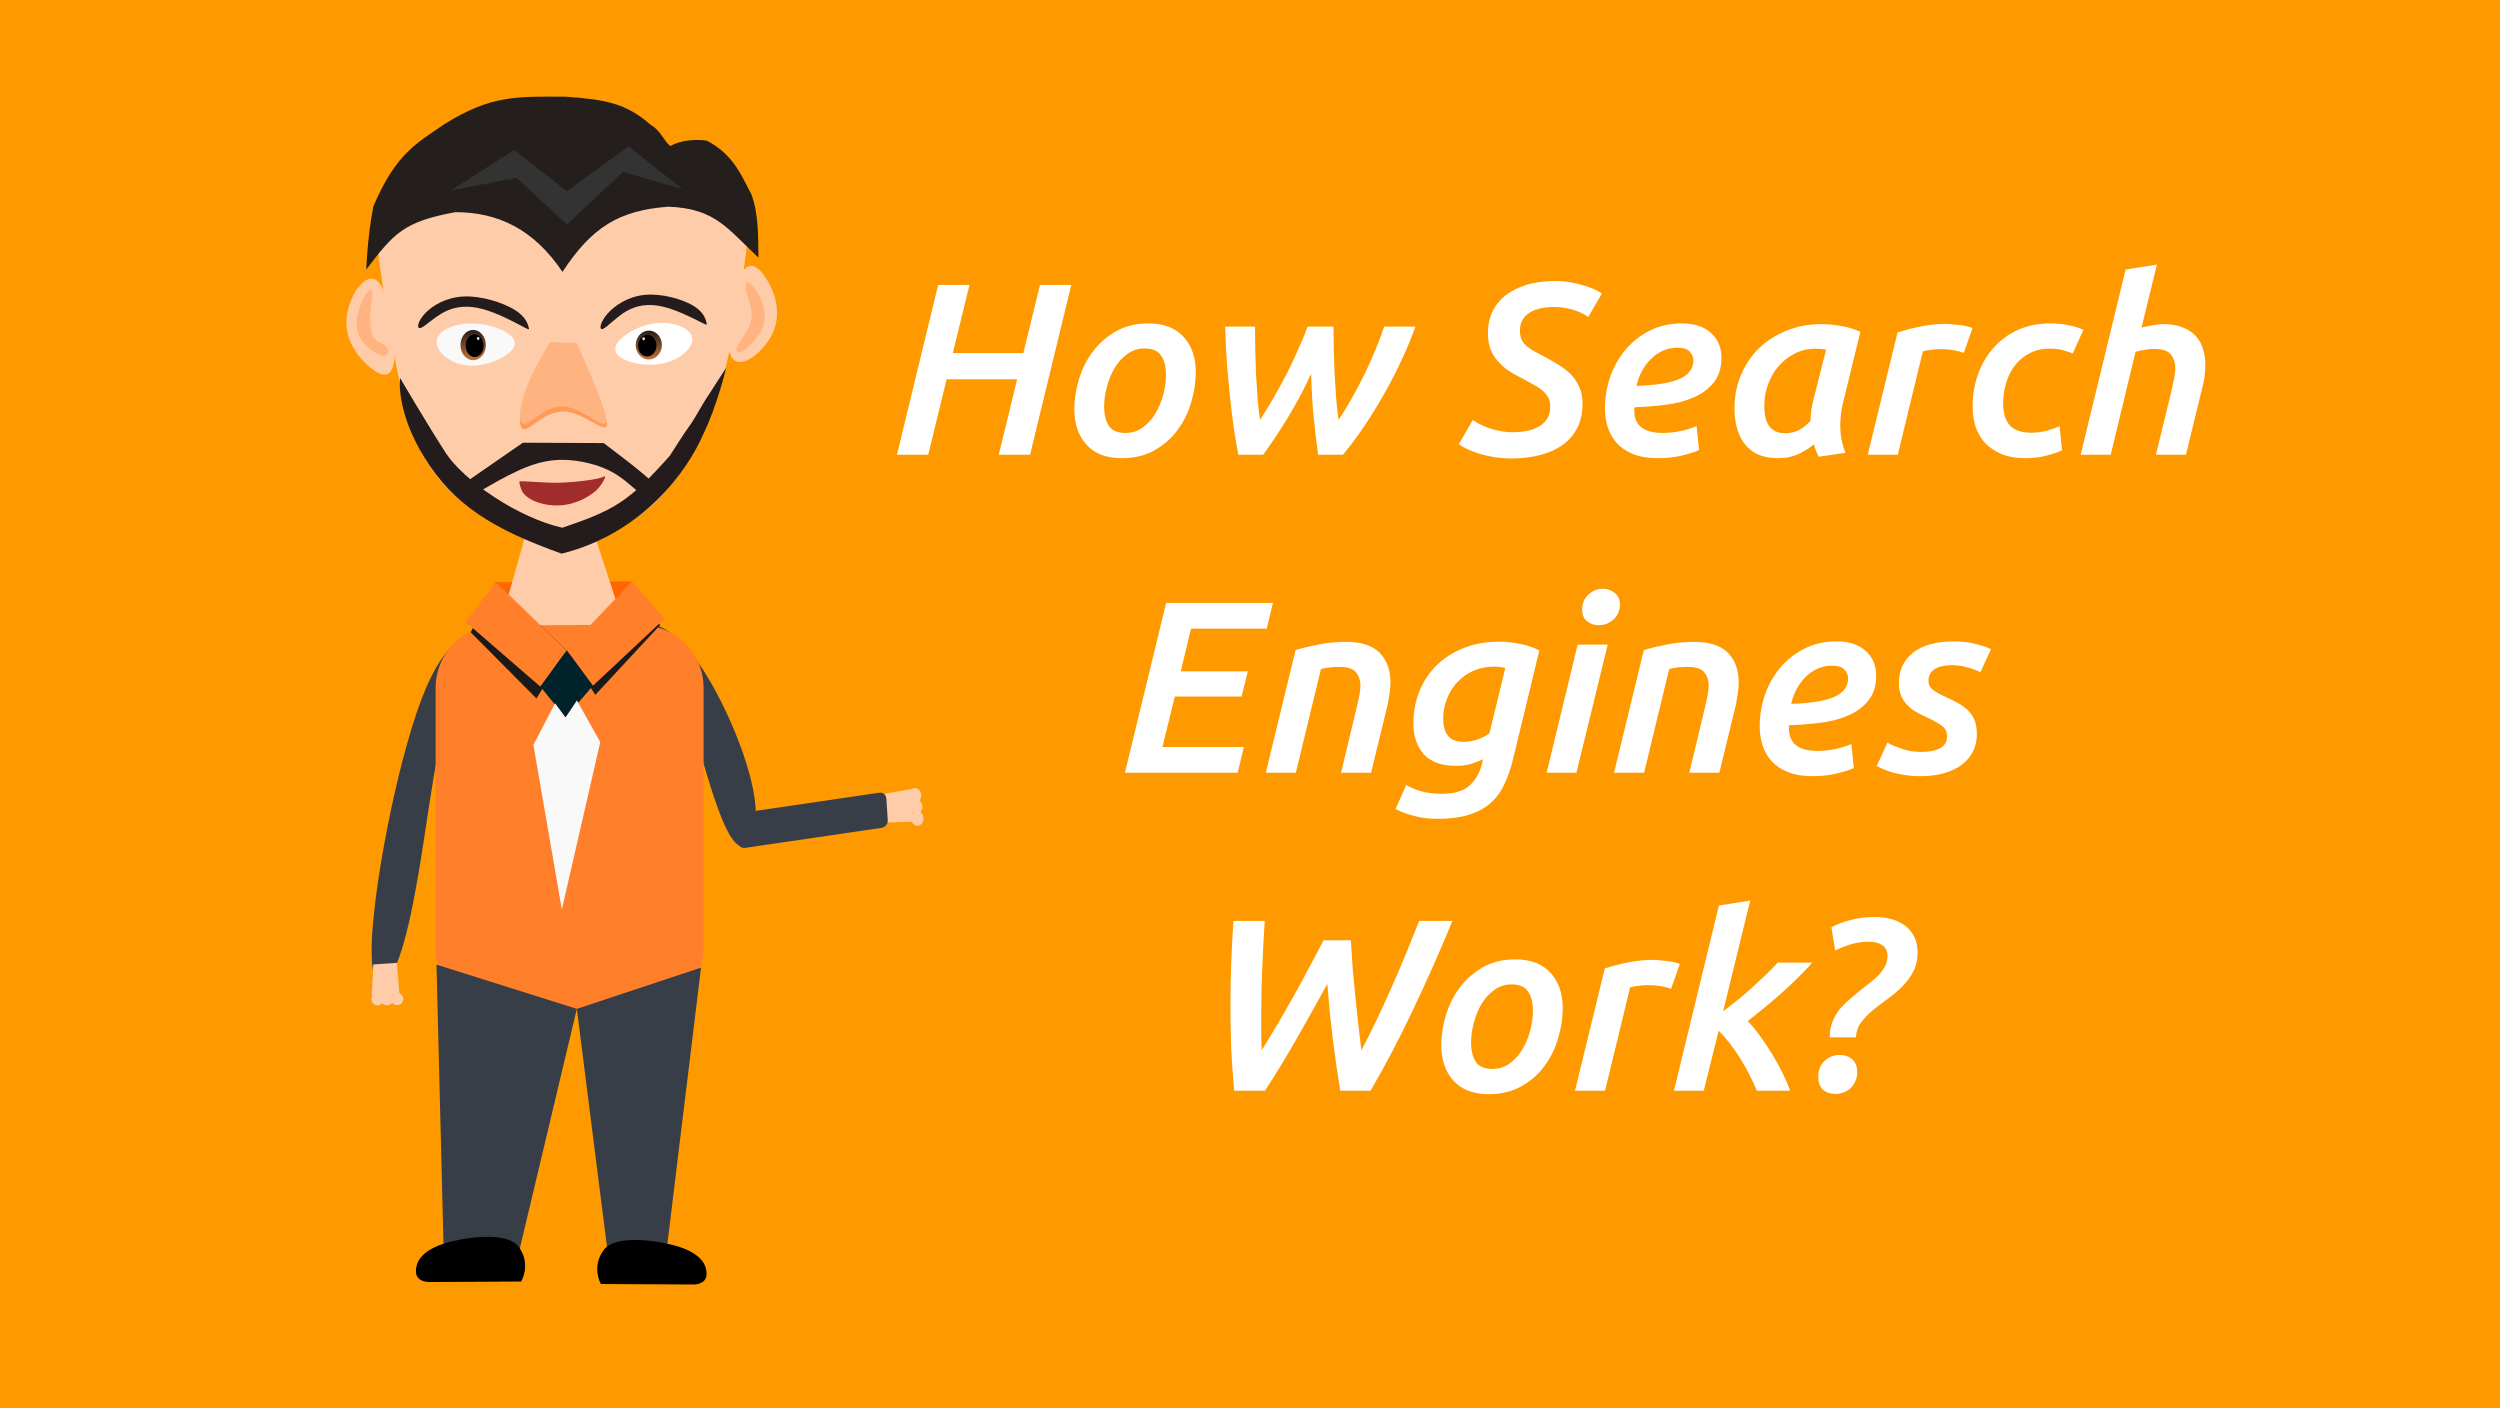 <?xml version="1.0" encoding="UTF-8" standalone="no"?>
<svg
   xmlns:dc="http://purl.org/dc/elements/1.1/"
   xmlns:cc="http://creativecommons.org/ns#"
   xmlns:rdf="http://www.w3.org/1999/02/22-rdf-syntax-ns#"
   xmlns:svg="http://www.w3.org/2000/svg"
   xmlns="http://www.w3.org/2000/svg"
   xmlns:xlink="http://www.w3.org/1999/xlink"
   width="211.402mm"
   height="119.062mm"
   viewBox="0 0 211.402 119.062"
   version="1.1"
   id="svg3357">
  <defs
     id="defs3351">
    <linearGradient
       id="linearGradient6114">
      <stop
         style="stop-color:#6f7c91;stop-opacity:1;"
         offset="0"
         id="stop6110" />
      <stop
         style="stop-color:#162d50;stop-opacity:1"
         offset="1"
         id="stop6112" />
    </linearGradient>
    <radialGradient
       xlink:href="#linearGradient6114"
       id="radialGradient6126"
       cx="73.774"
       cy="66.986"
       fx="73.774"
       fy="66.986"
       r="31.673"
       gradientTransform="matrix(3.007,0,0,1.837,-125.127,-58.151)"
       gradientUnits="userSpaceOnUse" />
    <linearGradient
       id="linearGradient878">
      <stop
         id="stop874"
         offset="0"
         style="stop-color:#241f1c;stop-opacity:1;" />
      <stop
         id="stop876"
         offset="1"
         style="stop-color:#c87137;stop-opacity:1" />
    </linearGradient>
    <linearGradient
       gradientTransform="matrix(0.176,0,0,0.218,92.945,131.356)"
       gradientUnits="userSpaceOnUse"
       y2="43.728"
       x2="69.074"
       y1="24.387"
       x1="69.074"
       id="linearGradient880"
       xlink:href="#linearGradient878" />
    <linearGradient
       xlink:href="#linearGradient878"
       id="linearGradient1549"
       gradientUnits="userSpaceOnUse"
       gradientTransform="matrix(0.176,0,0,0.218,92.945,131.356)"
       x1="69.074"
       y1="24.387"
       x2="69.074"
       y2="43.728" />
  </defs>
  <g
     transform="matrix(1.11,0,0,1.023,-1.957,-6.862)"
     style="font-style:normal;font-weight:normal;font-size:40px;line-height:1.25;font-family:sans-serif;letter-spacing:0px;word-spacing:0px;fill:#000000;fill-opacity:1;stroke:none"
     id="flowRoot874" />
  <g
     transform="translate(-1.795,-3.981)"
     style="font-style:normal;font-weight:normal;font-size:40px;line-height:1.25;font-family:sans-serif;letter-spacing:0px;word-spacing:0px;fill:#000000;fill-opacity:1;stroke:none"
     id="flowRoot1713" />
  <path
     style="opacity:1;fill:#ff9900;fill-opacity:1;stroke:none;stroke-width:4.38;stroke-miterlimit:4;stroke-dasharray:none;paint-order:stroke markers fill"
     d="M 0,0 H 211.402 V 119.062 H 0 Z"
     id="rect6108" />
  <g
     id="layer1-6"
     transform="matrix(0.624,0,0,0.621,13.095,-50.011)">
    <g
       id="g1099">
      <path
         id="path899"
         d="m 29.638,109.786 c 0,0 2.21,20.817 5.487,29.96 3.277,9.143 12.298,14.138 21.674,13.759 9.376,-0.378 13.648,-6.465 17.833,-14.869 4.185,-8.404 6.036,-28.628 6.036,-28.628 -19.698,-15.342 -35.359,-7.754 -51.03,-0.222 z"
         style="fill:#ffccaa;stroke:none;stroke-width:0.327px;stroke-linecap:butt;stroke-linejoin:miter;stroke-opacity:1" />
      <path
         transform="matrix(0.891,-0.155,0.21,0.66,9.436,62.646)"
         style="fill:#373e48;fill-opacity:1;stroke:none;stroke-width:0.265px;stroke-linecap:butt;stroke-linejoin:miter;stroke-opacity:1"
         d="m 22.516,161.076 c 1.868,-0.091 5.603,-0.272 8.149,6.72 2.546,6.992 3.903,21.158 3.078,30.235 -0.825,9.078 -3.831,13.067 -5.109,9.37 -1.278,-3.697 -0.826,-15.081 -0.705,-21.764 0.122,-6.683 -0.086,-8.666 -0.294,-10.65 0,0 0,0 0.317,-1.128 0.317,-1.128 0.953,-3.384 -0.212,-5.688 -1.165,-2.304 -4.128,-4.654 -5.61,-5.83 -1.482,-1.176 -1.482,-1.176 0.386,-1.266 z"
         id="path931" />
      <path
         id="path929"
         d="m 23.998,162.252 c 0.386,-1.266 4.121,-1.448 6.599,7.117 2.478,8.565 3.699,25.875 3.174,34.253 -0.525,8.377 -2.794,7.821 -4.004,2.55 -1.21,-5.271 -1.359,-15.252 -1.538,-21.235 -0.179,-5.983 -0.387,-7.966 -0.595,-9.949 0,0 0,0 0.317,-1.128 0.317,-1.128 0.953,-3.384 -0.212,-5.688 -1.165,-2.304 -4.128,-4.654 -3.742,-5.921 z"
         style="fill:#373e48;fill-opacity:1;stroke:none;stroke-width:0.265px;stroke-linecap:butt;stroke-linejoin:miter;stroke-opacity:1"
         transform="matrix(-0.993,-0.121,-0.121,0.993,87.612,9.761)" />
      <g
         style="fill:#ffccaa"
         transform="translate(-65.7,-14.089)"
         id="g986">
        <path
           id="path932"
           d="m 95.298,225.949 3.2,-0.223 0.342,4.299 -3.746,0.161 z"
           style="fill:#ffccaa;stroke:none;stroke-width:0.111px;stroke-linecap:butt;stroke-linejoin:miter;stroke-opacity:1" />
        <g
           style="fill:#ffccaa"
           id="g979">
          <path
             style="opacity:1;fill:#ffccaa;fill-opacity:1;stroke:none;stroke-width:1.6;stroke-linecap:butt;stroke-linejoin:round;stroke-miterlimit:4;stroke-dasharray:none;stroke-dashoffset:0;stroke-opacity:1;paint-order:markers stroke fill"
             d="m 99.36,230.66 a 0.834,0.834 0 0 1 -0.834,0.834 0.834,0.834 0 0 1 -0.834,-0.834 0.834,0.834 0 0 1 0.834,-0.834 0.834,0.834 0 0 1 0.834,0.834 z"
             id="circle934" />
          <path
             style="opacity:1;fill:#ffccaa;fill-opacity:1;stroke:none;stroke-width:1.6;stroke-linecap:butt;stroke-linejoin:round;stroke-miterlimit:4;stroke-dasharray:none;stroke-dashoffset:0;stroke-opacity:1;paint-order:markers stroke fill"
             d="m 98.013,230.676 a 0.834,0.834 0 0 1 -0.834,0.834 0.834,0.834 0 0 1 -0.834,-0.834 0.834,0.834 0 0 1 0.834,-0.834 0.834,0.834 0 0 1 0.834,0.834 z"
             id="circle936" />
          <path
             style="opacity:1;fill:#ffccaa;fill-opacity:1;stroke:none;stroke-width:1.6;stroke-linecap:butt;stroke-linejoin:round;stroke-miterlimit:4;stroke-dasharray:none;stroke-dashoffset:0;stroke-opacity:1;paint-order:markers stroke fill"
             d="m 96.707,230.676 a 0.834,0.834 0 0 1 -0.834,0.834 0.834,0.834 0 0 1 -0.834,-0.834 0.834,0.834 0 0 1 0.834,-0.834 0.834,0.834 0 0 1 0.834,0.834 z"
             id="circle938" />
        </g>
      </g>
      <path
         style="opacity:1;fill:#ff7f2a;fill-opacity:1;stroke:none;stroke-width:1.396;stroke-linecap:butt;stroke-linejoin:round;stroke-miterlimit:4;stroke-dasharray:none;stroke-dashoffset:0;stroke-opacity:1;paint-order:markers stroke fill"
         d="M 46.604,165.642 H 65.806 c 4.74,0 8.556,3.816 8.556,8.556 v 35.271 c 0,4.74 -3.816,8.556 -8.556,8.556 H 46.604 c -4.74,0 -8.556,-3.816 -8.556,-8.556 V 174.198 c 0,-4.74 3.816,-8.556 8.556,-8.556 z"
         id="rect862" />
      <path
         id="path919"
         d="m 55.801,169.119 8.386,-8.231 4.287,4.748 -8.785,9.517 z"
         style="fill:#1a1a1a;stroke:none;stroke-width:0.265px;stroke-linecap:butt;stroke-linejoin:miter;stroke-opacity:1" />
      <path
         id="path921"
         d="m 46.225,159.817 -3.425,6.813 8.904,9.008 4.097,-6.519 z"
         style="fill:#1a1a1a;stroke:none;stroke-width:0.265px;stroke-linecap:butt;stroke-linejoin:miter;stroke-opacity:1" />
      <path
         id="path892"
         d="m 46.225,159.817 18.438,-0.117 0.117,4.228 -18.79,0.47 z"
         style="fill:#ff6600;stroke:none;stroke-width:0.265px;stroke-linecap:butt;stroke-linejoin:miter;stroke-opacity:1" />
      <g
         style="fill:#ffccaa"
         transform="translate(-65.049,-12.171)"
         id="g1752">
        <path
           style="fill:#ffccaa;stroke:none;stroke-width:0.15px;stroke-linecap:butt;stroke-linejoin:miter;stroke-opacity:1"
           d="m 115.799,163.684 8.001,-0.677 4.833,14.816 c -5.072,-0.084 -10.512,0.084 -16.808,0 z"
           id="path841" />
      </g>
      <path
         id="path890"
         d="m 55.801,169.052 8.861,-9.353 4.423,5.071 -9.73,9.146 z"
         style="fill:#ff7f2a;fill-opacity:1;stroke:none;stroke-width:0.288px;stroke-linecap:butt;stroke-linejoin:miter;stroke-opacity:1" />
      <path
         id="path888"
         d="m 46.225,159.817 -4.136,5.385 10.16,8.837 3.552,-4.92 z"
         style="fill:#ff7f2a;fill-opacity:1;stroke:none;stroke-width:0.265px;stroke-linecap:butt;stroke-linejoin:miter;stroke-opacity:1" />
      <path
         id="path898"
         d="m 55.801,169.119 -3.552,4.92 3.396,4.197 3.71,-4.319 z"
         style="fill:#00222b;stroke:none;stroke-width:0.187px;stroke-linecap:butt;stroke-linejoin:miter;stroke-opacity:1" />
      <path
         id="path900"
         d="m 54.239,176.297 -2.941,5.662 3.854,22.423 5.205,-22.8 -3.162,-5.675 -1.549,2.33 z"
         style="fill:#f9f9f9;fill-opacity:1;stroke:none;stroke-width:0.265px;stroke-linecap:butt;stroke-linejoin:miter;stroke-opacity:1" />
      <g
         style="fill:#ffccaa"
         transform="matrix(0.126,1.183,0.993,-0.128,-138.129,104.938)"
         id="g998">
        <path
           style="fill:#ffccaa;stroke:none;stroke-width:0.111px;stroke-linecap:butt;stroke-linejoin:miter;stroke-opacity:1"
           d="m 95.298,225.949 3.2,-0.223 0.342,4.299 -3.746,0.161 z"
           id="path988" />
        <g
           style="fill:#ffccaa"
           id="g996">
          <path
             style="opacity:1;fill:#ffccaa;fill-opacity:1;stroke:none;stroke-width:1.6;stroke-linecap:butt;stroke-linejoin:round;stroke-miterlimit:4;stroke-dasharray:none;stroke-dashoffset:0;stroke-opacity:1;paint-order:markers stroke fill"
             d="m 99.36,230.66 a 0.834,0.834 0 0 1 -0.834,0.834 0.834,0.834 0 0 1 -0.834,-0.834 0.834,0.834 0 0 1 0.834,-0.834 0.834,0.834 0 0 1 0.834,0.834 z"
             id="circle990" />
          <path
             style="opacity:1;fill:#ffccaa;fill-opacity:1;stroke:none;stroke-width:1.6;stroke-linecap:butt;stroke-linejoin:round;stroke-miterlimit:4;stroke-dasharray:none;stroke-dashoffset:0;stroke-opacity:1;paint-order:markers stroke fill"
             d="m 98.013,230.676 a 0.834,0.834 0 0 1 -0.834,0.834 0.834,0.834 0 0 1 -0.834,-0.834 0.834,0.834 0 0 1 0.834,-0.834 0.834,0.834 0 0 1 0.834,0.834 z"
             id="circle992" />
          <path
             style="opacity:1;fill:#ffccaa;fill-opacity:1;stroke:none;stroke-width:1.6;stroke-linecap:butt;stroke-linejoin:round;stroke-miterlimit:4;stroke-dasharray:none;stroke-dashoffset:0;stroke-opacity:1;paint-order:markers stroke fill"
             d="m 96.707,230.676 a 0.834,0.834 0 0 1 -0.834,0.834 0.834,0.834 0 0 1 -0.834,-0.834 0.834,0.834 0 0 1 0.834,-0.834 0.834,0.834 0 0 1 0.834,0.834 z"
             id="circle994" />
        </g>
      </g>
      <path
         id="path1002"
         d="m 38.167,211.887 19.017,6.02 -8.116,34.258 -9.883,0.576 z"
         style="fill:#373e48;fill-opacity:1;stroke:none;stroke-width:0.187px;stroke-linecap:butt;stroke-linejoin:miter;stroke-opacity:1" />
      <path
         id="path1006"
         d="m 74.012,212.294 -16.828,5.613 4.371,34.68 7.649,-0.601 z"
         style="fill:#373e48;fill-opacity:1;stroke:none;stroke-width:0.313px;stroke-linecap:butt;stroke-linejoin:miter;stroke-opacity:1" />
      <path
         id="path1008"
         d="m 60.886,250.821 c 1.636,-2.273 7.913,-1.131 10.056,-0.445 2.144,0.686 2.866,1.6 2.866,1.6 0,0 0.938,0.789 0.853,2.146 -0.085,1.357 -1.865,1.221 -1.865,1.221 l -12.287,-0.065 c 0,0 -1.26,-2.184 0.376,-4.457 z"
         style="fill:#000000;fill-opacity:1;stroke:#000000;stroke-width:0.195px;stroke-linecap:butt;stroke-linejoin:miter;stroke-opacity:1" />
      <path
         style="fill:#000000;fill-opacity:1;stroke:#000000;stroke-width:0.197px;stroke-linecap:butt;stroke-linejoin:miter;stroke-opacity:1"
         d="m 49.261,250.415 c -1.636,-2.307 -7.913,-1.148 -10.056,-0.452 -2.144,0.696 -2.866,1.624 -2.866,1.624 0,0 -0.938,0.801 -0.853,2.178 0.085,1.378 1.865,1.239 1.865,1.239 l 12.22,-0.066 c 0,0 1.327,-2.216 -0.309,-4.523 z"
         id="path1012" />
      <g
         transform="matrix(0.861,0,0,0.976,-49.252,-6.696)"
         id="g1780">
        <g
           id="g1771">
          <path
             transform="matrix(0.205,0.008,-0.008,0.244,94.568,128.549)"
             id="path868"
             d="M 35.448,33.019 C 36.256,26.979 49.378,22.295 64.284,22.338 79.19,22.381 96.073,27.152 95.266,33.191 94.459,39.23 76.014,46.553 61.06,46.51 46.106,46.468 34.641,39.058 35.448,33.019 Z"
             style="fill:#f9f9f9;stroke:none;stroke-width:0.265px;stroke-linecap:butt;stroke-linejoin:miter;stroke-opacity:1" />
        </g>
        <g
           id="g980">
          <path
             transform="matrix(1,-0.012,0.016,1,0,0)"
             d="m 107.07,138.779 a 1.989,2.108 0 0 1 -1.978,2.108 1.989,2.108 0 0 1 -2,-2.084 1.989,2.108 0 0 1 1.955,-2.131 1.989,2.108 0 0 1 2.022,2.06"
             id="path872"
             style="opacity:1;fill:url(#linearGradient1549);fill-opacity:1;stroke:none;stroke-width:0.314;stroke-linecap:butt;stroke-linejoin:round;stroke-miterlimit:4;stroke-dasharray:none;stroke-dashoffset:0;stroke-opacity:1;paint-order:markers stroke fill" />
          <g
             id="g973">
            <path
               style="opacity:1;fill:#000000;fill-opacity:1;stroke:none;stroke-width:0.516;stroke-linecap:butt;stroke-linejoin:round;stroke-miterlimit:4;stroke-dasharray:none;stroke-dashoffset:0;stroke-opacity:1;paint-order:markers stroke fill"
               id="path882"
               d="m 106.3,138.661 a 1.4,1.575 0 0 1 -1.392,1.575 1.4,1.575 0 0 1 -1.408,-1.557 1.4,1.575 0 0 1 1.376,-1.592 1.4,1.575 0 0 1 1.423,1.539"
               transform="matrix(1,-0.01,0.019,1,0,0)" />
            <path
               style="opacity:1;fill:#e6e6e6;fill-opacity:1;stroke:none;stroke-width:0.891;stroke-linecap:butt;stroke-linejoin:round;stroke-miterlimit:4;stroke-dasharray:none;stroke-dashoffset:0;stroke-opacity:1;paint-order:markers stroke fill"
               id="path905"
               d="m 108.292,136.6 a 0.202,0.217 0 0 1 -0.2,0.217 0.202,0.217 0 0 1 -0.203,-0.215 0.202,0.217 0 0 1 0.198,-0.22 0.202,0.217 0 0 1 0.205,0.212" />
          </g>
        </g>
      </g>
      <path
         style="fill:#ff9955;stroke:none;stroke-width:0.265px;stroke-linecap:butt;stroke-linejoin:miter;stroke-opacity:1"
         d="m 64.637,147.75 c -2.458,4.678 -4.916,9.356 -6.277,13.812 -1.361,4.457 -1.625,8.689 0.156,8.318 1.782,-0.372 5.538,-5.258 10.213,-4.908 4.675,0.35 9.933,5.909 10.542,3.973 0.61,-1.936 -3.527,-11.471 -5.595,-16.207 -2.068,-4.736 -2.068,-4.673 -2.068,-4.61"
         id="path950"
         transform="matrix(0.533,0,0,0.491,18.969,55.569)" />
      <path
         transform="matrix(0.523,0,0,0.52,19.696,50.288)"
         id="path946"
         d="m 64.637,147.75 c -2.638,4.711 -5.276,9.422 -6.644,13.688 -1.368,4.266 -1.466,8.087 0.37,7.672 1.836,-0.414 5.536,-4.979 10.213,-4.481 4.677,0.497 9.994,6.02 10.639,4.11 0.645,-1.91 -3.48,-11.355 -5.543,-16.078 -2.063,-4.723 -2.063,-4.723 -2.063,-4.723"
         style="fill:#ffb380;stroke:none;stroke-width:0.265px;stroke-linecap:butt;stroke-linejoin:miter;stroke-opacity:1" />
      <path
         transform="matrix(0.343,-0.005,0.004,0.428,23.465,83.018)"
         id="path954"
         d="m 37.293,94.282 c 3.022,-2.503 8.513,-5.006 15.377,-5.149 6.865,-0.144 15.099,2.071 19.629,4.304 4.53,2.233 5.354,4.483 5.766,5.608 0.412,1.125 0.412,1.125 -2.825,-0.303 -3.237,-1.428 -9.567,-4.221 -15.204,-5.517 -5.637,-1.296 -10.504,-1.062 -14.854,0.62 -4.35,1.683 -8.179,4.814 -9.82,5.128 -1.641,0.315 -1.092,-2.187 1.93,-4.69 z"
         style="fill:#241c1c;stroke:none;stroke-width:0.265px;stroke-linecap:butt;stroke-linejoin:miter;stroke-opacity:1" />
      <path
         style="fill:#241c1c;stroke:none;stroke-width:0.265px;stroke-linecap:butt;stroke-linejoin:miter;stroke-opacity:1"
         d="m 37.293,94.282 c 3.022,-2.503 8.513,-5.006 15.377,-5.149 6.865,-0.144 15.099,2.071 19.629,4.304 4.53,2.233 5.354,4.483 5.766,5.608 0.412,1.125 0.412,1.125 -2.825,-0.303 -3.237,-1.428 -9.567,-4.221 -15.204,-5.517 -5.637,-1.296 -10.504,-1.062 -14.854,0.62 -4.35,1.683 -8.179,4.814 -9.82,5.128 -1.641,0.315 -1.092,-2.187 1.93,-4.69 z"
         id="path958"
         transform="matrix(0.329,-0.023,-0.001,0.432,49.153,83.391)" />
      <g
         transform="matrix(0.945,0.012,-0.018,0.906,-56.054,0.049)"
         id="g929">
        <path
           style="fill:#241c1c;stroke:none;stroke-width:0.265px;stroke-linecap:butt;stroke-linejoin:miter;stroke-opacity:1"
           d="m 69.902,138.513 c 0,0 0,0 0,0 m 4.978,-1.461 c 1.586,3.253 3.172,6.506 4.417,9.264 1.245,2.757 2.147,5.018 2.241,6.672 0.094,1.655 -0.6,2.67 -1.488,1.701 -0.888,-0.969 -1.863,-3.803 -2.975,-5.991 -1.112,-2.188 -2.33,-3.638 -3.703,-4.604 -1.373,-0.966 -2.9,-1.447 -4.361,-1.056 -1.461,0.391 -2.854,1.653 -4.393,3.69 -1.539,2.037 -3.22,4.845 -4.062,6.251 -0.842,1.406 -0.842,1.406 -1.342,1.35 -0.5,-0.056 -1.501,-0.167 -2.001,-0.222 -0.501,-0.056 -0.501,-0.056 -0.501,-0.056 0,0 8.399,-16.766 8.399,-16.766"
           id="path1044"
           transform="matrix(1.186,5.7067022e-4,2.8903645e-4,0.445,37.761,92.718)" />
      </g>
      <path
         style="fill:#ffccaa;stroke:none;stroke-width:0.265px;stroke-linecap:butt;stroke-linejoin:miter;stroke-opacity:1"
         d="m 71.133,139.013 c -2.636,-1.462 -5.041,3.765 -4.653,7.814 0.387,4.049 3.567,6.917 6.203,8.379 2.636,1.462 4.729,1.517 4.342,-2.532 -0.388,-4.048 -3.255,-12.2 -5.891,-13.662 z"
         id="path860"
         transform="matrix(-0.638,-0.307,0.339,-0.65,76.481,241.467)" />
      <g
         style="fill:#ffb380"
         transform="matrix(1.009,0.165,-0.169,0.986,-49.887,-34.638)"
         id="g960">
        <path
           style="fill:#ffb380;stroke:none;stroke-width:0.265px;stroke-linecap:butt;stroke-linejoin:miter;stroke-opacity:1"
           d="m 74.458,135.91 c -0.397,1.101 -0.741,3.199 0.124,4.808 0.865,1.609 2.936,2.728 3.905,2.972 0.969,0.245 0.834,-0.385 0.236,-1.045 -0.598,-0.66 -1.722,-1.393 -2.324,-2.251 -0.603,-0.858 -0.716,-1.862 -0.741,-2.851 -0.026,-0.99 0.036,-1.963 -0.158,-2.399 -0.194,-0.436 -0.644,-0.335 -1.041,0.766 z"
           id="path864"
           transform="rotate(-157.399,113.695,129.926)" />
      </g>
      <path
         transform="matrix(0.686,0.108,-0.123,0.719,-1.58,11.143)"
         id="path856"
         d="m 71.133,139.013 c -2.636,-1.462 -5.041,3.765 -4.653,7.814 0.387,4.049 3.567,6.917 6.203,8.379 2.636,1.462 4.729,1.517 4.342,-2.532 -0.388,-4.048 -3.255,-12.2 -5.891,-13.662 z"
         style="fill:#ffccaa;stroke:none;stroke-width:0.265px;stroke-linecap:butt;stroke-linejoin:miter;stroke-opacity:1" />
      <g
         style="fill:#ffb380"
         transform="rotate(-6.795,-46.517,633.827)"
         id="g951">
        <g
           style="fill:#ffb380"
           id="g947">
          <path
             style="fill:#ffb380;stroke:none;stroke-width:0.265px;stroke-linecap:butt;stroke-linejoin:miter;stroke-opacity:1"
             d="m 75.246,135.667 c -0.477,1.086 -1.117,3.392 -0.42,5.078 0.697,1.687 2.731,2.753 3.704,2.832 0.973,0.08 0.886,-0.827 0.416,-1.262 -0.47,-0.435 -1.323,-0.399 -1.87,-1.075 -0.546,-0.676 -0.786,-2.064 -0.855,-3.248 -0.069,-1.183 0.031,-2.163 -0.076,-2.72 -0.107,-0.557 -0.422,-0.692 -0.899,0.394 z"
             id="path869"
             transform="rotate(13.895,92.176,189.686)" />
        </g>
      </g>
      <path
         id="path866"
         d="m 29.607,108.639 c -0.806,4.137 -0.962,8.598 -0.962,8.598 3.718,-4.902 5.037,-6.514 12.076,-7.813 5.738,0 10.614,2.29 14.516,8.134 3.978,-6.088 7.648,-8.381 14.38,-8.88 6.384,0.267 7.957,2.987 12.179,6.935 -0.026,-2.97 -0.01,-6.14 -0.977,-8.668 -1.121,-2.011 -2.232,-5.298 -6.021,-7.255 m 0,0 c -1.38,-0.239 -3.735,-0.06 -4.928,0.747 -0.881,-0.657 -1.293,-2.11 -2.691,-2.917 -3.375,-2.957 -6.102,-3.422 -11.537,-3.823 -6.557,-8e-4 -9.993,-0.271 -16.406,3.739 -3.606,2.53 -6.537,3.888 -9.629,11.203"
         style="fill:#241f1c;stroke:none;stroke-width:0.147px;stroke-linecap:butt;stroke-linejoin:miter;stroke-opacity:1" />
      <path
         id="path1000"
         d="m 40.141,106.458 8.537,-5.508 7.155,5.62 8.354,-6.099 7.308,5.816 -8.066,-2.334 -7.595,7.149 -6.841,-6.372 z"
         style="fill:#333333;stroke:none;stroke-width:0.222px;stroke-linecap:butt;stroke-linejoin:miter;stroke-opacity:1" />
      <path
         id="path1038"
         d="m 55.12,155.923 c 11.007,-2.744 17.084,-11.323 19.188,-16.246 1.895,-3.852 3.111,-9.066 3.111,-9.066 l -2.946,4.586 c -2.887,4.98 -0.725,1.117 -4.678,7.379 -5.557,6.311 -7.63,7.455 -14.579,9.819 -6.075,-1.384 -13.374,-6.444 -15.793,-10.185 -2.418,-3.742 -6.195,-10.208 -6.195,-10.208 0,0 -0.647,4.399 3.32,10.863 3.966,6.464 9.383,9.759 18.572,13.059"
         style="fill:#241c1c;stroke:none;stroke-width:0.38px;stroke-linecap:butt;stroke-linejoin:miter;stroke-opacity:1" />
      <g
         transform="matrix(0.888,0,0,0.931,-50.961,-0.316)"
         id="g1764">
        <path
           transform="matrix(-0.204,0.023,0.026,0.243,145.797,127.535)"
           id="path967"
           d="M 35.578,32.306 C 36.313,26.21 49.489,20.755 63.865,21.352 78.242,21.948 94,28.607 93.266,34.702 92.532,40.797 75.356,46.351 60.933,45.752 46.51,45.152 34.843,38.401 35.578,32.306 Z"
           style="fill:#ffffff;fill-opacity:1;stroke:none;stroke-width:0.265px;stroke-linecap:butt;stroke-linejoin:miter;stroke-opacity:1" />
        <g
           id="g990"
           transform="matrix(-1,0,0,1,240.069,-0.209)">
          <path
             style="opacity:1;fill:url(#linearGradient880);fill-opacity:1;stroke:none;stroke-width:0.314;stroke-linecap:butt;stroke-linejoin:round;stroke-miterlimit:4;stroke-dasharray:none;stroke-dashoffset:0;stroke-opacity:1;paint-order:markers stroke fill"
             id="path982"
             d="m 107.07,138.779 a 1.989,2.108 0 0 1 -1.978,2.108 1.989,2.108 0 0 1 -2,-2.084 1.989,2.108 0 0 1 1.955,-2.131 1.989,2.108 0 0 1 2.022,2.06"
             transform="matrix(1,-0.012,0.016,1,0,0)" />
          <g
             id="g988">
            <path
               transform="matrix(1,-0.01,0.019,1,0,0)"
               d="m 106.3,138.661 a 1.4,1.575 0 0 1 -1.392,1.575 1.4,1.575 0 0 1 -1.408,-1.557 1.4,1.575 0 0 1 1.376,-1.592 1.4,1.575 0 0 1 1.423,1.539"
               id="path984"
               style="opacity:1;fill:#000000;fill-opacity:1;stroke:none;stroke-width:0.516;stroke-linecap:butt;stroke-linejoin:round;stroke-miterlimit:4;stroke-dasharray:none;stroke-dashoffset:0;stroke-opacity:1;paint-order:markers stroke fill" />
            <path
               d="m 108.292,136.6 a 0.202,0.217 0 0 1 -0.2,0.217 0.202,0.217 0 0 1 -0.203,-0.215 0.202,0.217 0 0 1 0.198,-0.22 0.202,0.217 0 0 1 0.205,0.212"
               id="path986"
               style="opacity:1;fill:#e6e6e6;fill-opacity:1;stroke:none;stroke-width:0.891;stroke-linecap:butt;stroke-linejoin:round;stroke-miterlimit:4;stroke-dasharray:none;stroke-dashoffset:0;stroke-opacity:1;paint-order:markers stroke fill" />
          </g>
        </g>
      </g>
      <path
         id="path933"
         d="m 48.191,144.997 6.764,-0.529 0.713,0.184 0.391,0.46 0.207,0.345 -1.15,0.276 -7.247,0.115 z"
         style="fill:none;stroke:#000000;stroke-width:0;stroke-linecap:butt;stroke-linejoin:miter;stroke-miterlimit:4;stroke-dasharray:none;stroke-opacity:1" />
      <path
         id="path963"
         d="m 49.576,146.084 c 0.195,-0.083 3.405,0.238 5.338,0.179 1.933,-0.059 5.209,-0.428 5.875,-0.815 0.666,-0.388 -0.327,1.321 -1.083,1.96 -0.756,0.639 -2.459,1.804 -4.787,1.938 -2.328,0.134 -4.77,-0.775 -5.272,-2.187 -0.502,-1.413 -0.071,-1.074 -0.071,-1.074 z"
         style="fill:#a02c2c;fill-opacity:1;stroke:none;stroke-width:0.294px;stroke-linecap:butt;stroke-linejoin:miter;stroke-opacity:1" />
      <path
         transform="matrix(0.989,-0.146,0.065,0.998,0,0)"
         style="fill:#373e48;fill-opacity:1;stroke:none;stroke-width:0.19"
         d="m 67.318,201.437 h 18.697 c 0.507,0 0.916,0.408 0.916,0.916 v 2.96 c 0,0.507 -0.408,0.916 -0.916,0.916 H 67.318 c -0.507,0 -0.916,-0.408 -0.916,-0.916 v -2.96 c 0,-0.507 0.408,-0.916 0.916,-0.916 z"
         id="rect4609" />
    </g>
  </g>
  <g
     id="flowRoot106"
     style="font-style:normal;font-weight:normal;font-size:40px;line-height:1.25;font-family:sans-serif;letter-spacing:0px;word-spacing:0px;fill:#ffffff;fill-opacity:1;stroke:none"
     transform="matrix(0.525,0,0,0.518,322.125,-58.761)"
     aria-label="How Search 
Engines
Work?">
    <path
       id="path211"
       style="font-style:italic;font-variant:normal;font-weight:500;font-stretch:normal;font-family:Ubuntu;-inkscape-font-specification:'Ubuntu Medium Italic';text-align:center;text-anchor:middle;fill:#ffffff"
       d="m -446.063,159.955 h 5.04 l -6.64,27.72 h -5.04 l 2.96,-12.32 h -11.36 l -2.96,12.32 h -5.04 l 6.64,-27.72 h 5.04 l -2.68,11.12 h 11.36 z" />
    <path
       id="path213"
       style="font-style:italic;font-variant:normal;font-weight:500;font-stretch:normal;font-family:Ubuntu;-inkscape-font-specification:'Ubuntu Medium Italic';text-align:center;text-anchor:middle;fill:#ffffff"
       d="m -432.89,188.235 q -3.72,0 -5.68,-2.2 -1.96,-2.2 -1.96,-5.8 0,-2.32 0.72,-4.8 0.72,-2.48 2.2,-4.52 1.48,-2.04 3.72,-3.36 2.24,-1.32 5.28,-1.32 3.72,0 5.68,2.2 1.96,2.16 1.96,5.76 0,2.36 -0.72,4.84 -0.68,2.48 -2.16,4.52 -1.44,2.04 -3.72,3.36 -2.24,1.32 -5.32,1.32 z m 3.68,-17.92 q -1.56,0 -2.8,0.92 -1.2,0.88 -2.04,2.28 -0.8,1.4 -1.24,3.08 -0.44,1.64 -0.44,3.2 0,2 0.76,3.16 0.76,1.16 2.68,1.16 1.56,0 2.76,-0.88 1.24,-0.92 2.04,-2.28 0.84,-1.4 1.28,-3.08 0.44,-1.68 0.44,-3.2 0,-2 -0.76,-3.16 -0.76,-1.2 -2.68,-1.2 z" />
    <path
       id="path215"
       style="font-style:italic;font-variant:normal;font-weight:500;font-stretch:normal;font-family:Ubuntu;-inkscape-font-specification:'Ubuntu Medium Italic';text-align:center;text-anchor:middle;fill:#ffffff"
       d="m -402.39,174.435 q -0.76,1.72 -1.72,3.56 -0.96,1.8 -2,3.56 -1.04,1.72 -2.08,3.32 -1.04,1.56 -1.92,2.8 h -4 q -0.36,-1.84 -0.72,-4.2 -0.32,-2.36 -0.6,-5.04 -0.28,-2.68 -0.52,-5.64 -0.2,-2.96 -0.28,-6.04 h 4.8 q 0,1.68 0.04,3.64 0.04,1.92 0.12,3.96 0.12,2 0.24,3.96 0.16,1.96 0.4,3.68 1.12,-1.72 2.2,-3.64 1.12,-1.96 2.12,-3.92 1,-2 1.84,-3.96 0.88,-1.96 1.52,-3.72 h 4.16 q 0,1.64 0.04,3.48 0.04,1.84 0.12,3.8 0.12,1.96 0.24,4 0.16,2 0.4,3.96 1.04,-1.52 2.12,-3.48 1.08,-1.96 2.08,-4 1,-2.08 1.8,-4.08 0.84,-2.04 1.36,-3.68 h 5.04 q -0.84,2.4 -2.08,5.12 -1.2,2.68 -2.72,5.44 -1.52,2.76 -3.28,5.44 -1.72,2.64 -3.6,4.92 h -4 q -0.44,-3.36 -0.76,-6.6 -0.28,-3.28 -0.36,-6.64 z" />
    <path
       id="path217"
       style="font-style:italic;font-variant:normal;font-weight:500;font-stretch:normal;font-family:Ubuntu;-inkscape-font-specification:'Ubuntu Medium Italic';text-align:center;text-anchor:middle;fill:#ffffff"
       d="m -369.835,183.995 q 1.08,0 2.12,-0.2 1.08,-0.2 1.92,-0.68 0.88,-0.48 1.4,-1.28 0.52,-0.84 0.52,-2.08 0,-0.92 -0.4,-1.56 -0.4,-0.68 -1.08,-1.2 -0.68,-0.52 -1.56,-0.96 -0.84,-0.48 -1.8,-1 -1.04,-0.52 -2,-1.16 -0.92,-0.68 -1.64,-1.52 -0.72,-0.84 -1.16,-1.96 -0.4,-1.12 -0.4,-2.64 0,-1.84 0.68,-3.36 0.72,-1.56 2.08,-2.68 1.4,-1.12 3.4,-1.76 2.04,-0.64 4.72,-0.64 1.24,0 2.36,0.2 1.16,0.2 2.16,0.52 1,0.28 1.76,0.64 0.76,0.36 1.2,0.68 l -2.2,3.84 q -0.84,-0.68 -2.36,-1.16 -1.48,-0.48 -3.28,-0.48 -1.08,0 -2.08,0.24 -0.96,0.2 -1.72,0.68 -0.72,0.44 -1.16,1.2 -0.4,0.72 -0.4,1.72 0,0.92 0.28,1.52 0.32,0.6 0.84,1.08 0.56,0.44 1.28,0.84 0.72,0.36 1.56,0.84 1.24,0.68 2.32,1.36 1.12,0.68 1.96,1.56 0.84,0.88 1.32,2.04 0.52,1.12 0.52,2.72 0,2.24 -0.84,3.92 -0.84,1.68 -2.36,2.8 -1.52,1.08 -3.6,1.64 -2.08,0.56 -4.56,0.56 -1.64,0 -3.04,-0.24 -1.36,-0.24 -2.44,-0.6 -1.08,-0.36 -1.88,-0.76 -0.76,-0.4 -1.2,-0.72 l 2.24,-3.96 q 0.4,0.28 1.04,0.64 0.68,0.36 1.52,0.68 0.84,0.28 1.84,0.48 1,0.2 2.12,0.2 z" />
    <path
       id="path219"
       style="font-style:italic;font-variant:normal;font-weight:500;font-stretch:normal;font-family:Ubuntu;-inkscape-font-specification:'Ubuntu Medium Italic';text-align:center;text-anchor:middle;fill:#ffffff"
       d="m -355.061,180.115 q 0,-2.68 0.84,-5.16 0.88,-2.52 2.48,-4.44 1.64,-1.96 3.92,-3.12 2.28,-1.16 5.12,-1.16 3.04,0 4.72,1.56 1.68,1.56 1.68,4 0,2.52 -1.24,4.08 -1.24,1.56 -3.24,2.44 -1.96,0.88 -4.48,1.2 -2.48,0.32 -5.04,0.4 -0.04,0.08 -0.04,0.16 v 0.4 q 0,3.64 4.6,3.64 2.72,0 5.44,-1.12 l 0.4,3.92 q -0.96,0.44 -2.72,0.88 -1.76,0.44 -4,0.44 -2.24,0 -3.84,-0.64 -1.6,-0.64 -2.64,-1.76 -1,-1.12 -1.48,-2.56 -0.48,-1.48 -0.48,-3.16 z m 11.64,-9.92 q -1.2,0 -2.28,0.48 -1.08,0.48 -1.92,1.32 -0.84,0.84 -1.48,2 -0.6,1.12 -0.88,2.44 4.8,-0.16 6.96,-1.16 2.2,-1 2.2,-3 0,-0.8 -0.6,-1.44 -0.56,-0.64 -2,-0.64 z" />
    <path
       id="path221"
       style="font-style:italic;font-variant:normal;font-weight:500;font-stretch:normal;font-family:Ubuntu;-inkscape-font-specification:'Ubuntu Medium Italic';text-align:center;text-anchor:middle;fill:#ffffff"
       d="m -316.804,179.555 q -0.12,0.44 -0.24,1.44 -0.12,1 -0.12,1.88 0,1.16 0.2,2.28 0.2,1.08 0.64,2.2 l -4.32,0.64 q -0.48,-0.96 -0.76,-2.04 -1,0.88 -2.48,1.6 -1.44,0.68 -3.28,0.68 -1.88,0 -3.24,-0.6 -1.32,-0.64 -2.16,-1.72 -0.84,-1.12 -1.24,-2.6 -0.4,-1.48 -0.4,-3.2 0,-2.92 1.04,-5.44 1.04,-2.52 2.88,-4.36 1.88,-1.84 4.44,-2.88 2.56,-1.08 5.6,-1.08 1.56,0 3.12,0.28 1.6,0.24 3.2,0.96 z m -2.64,-9.04 q -0.76,-0.16 -1.72,-0.16 -1.8,0 -3.32,0.8 -1.52,0.76 -2.64,2.08 -1.08,1.28 -1.68,2.96 -0.6,1.68 -0.6,3.52 0,0.92 0.16,1.72 0.16,0.8 0.52,1.4 0.4,0.6 1.04,0.96 0.64,0.36 1.64,0.36 1.28,0 2.24,-0.52 1,-0.56 1.84,-1.48 0.04,-1.04 0.16,-1.96 0.16,-0.92 0.4,-1.84 z" />
    <path
       id="path223"
       style="font-style:italic;font-variant:normal;font-weight:500;font-stretch:normal;font-family:Ubuntu;-inkscape-font-specification:'Ubuntu Medium Italic';text-align:center;text-anchor:middle;fill:#ffffff"
       d="m -297.26,171.035 q -0.8,-0.28 -1.72,-0.44 -0.92,-0.16 -2.16,-0.16 -0.68,0 -1.44,0.12 -0.76,0.08 -1.28,0.24 l -4.04,16.88 h -4.84 l 4.8,-19.96 q 1.68,-0.56 3.64,-0.96 1.96,-0.44 4.24,-0.44 0.48,0 1.08,0.08 0.6,0.04 1.16,0.12 0.6,0.08 1.08,0.2 0.52,0.12 0.88,0.28 z" />
    <path
       id="path225"
       style="font-style:italic;font-variant:normal;font-weight:500;font-stretch:normal;font-family:Ubuntu;-inkscape-font-specification:'Ubuntu Medium Italic';text-align:center;text-anchor:middle;fill:#ffffff"
       d="m -295.843,179.755 q 0,-2.72 0.84,-5.16 0.88,-2.48 2.48,-4.32 1.6,-1.88 3.92,-2.96 2.32,-1.08 5.28,-1.08 1.56,0 2.84,0.28 1.32,0.24 2.48,0.76 l -1.72,3.88 q -0.72,-0.32 -1.6,-0.56 -0.88,-0.24 -2.16,-0.24 -1.72,0 -3.12,0.72 -1.36,0.68 -2.32,1.88 -0.96,1.2 -1.48,2.84 -0.52,1.64 -0.52,3.48 0,1.04 0.2,1.92 0.24,0.84 0.72,1.52 0.52,0.64 1.4,1 0.88,0.36 2.2,0.36 1.36,0 2.6,-0.36 1.28,-0.36 1.96,-0.72 l 0.4,3.96 q -0.92,0.44 -2.44,0.84 -1.52,0.44 -3.44,0.44 -2.2,0 -3.8,-0.64 -1.6,-0.68 -2.68,-1.8 -1.04,-1.16 -1.56,-2.68 -0.48,-1.56 -0.48,-3.36 z" />
    <path
       id="path227"
       style="font-style:italic;font-variant:normal;font-weight:500;font-stretch:normal;font-family:Ubuntu;-inkscape-font-specification:'Ubuntu Medium Italic';text-align:center;text-anchor:middle;fill:#ffffff"
       d="m -278.443,187.675 7.24,-30.24 5.04,-0.8 -2.48,10.28 q 0.8,-0.2 1.72,-0.36 0.96,-0.2 1.88,-0.2 1.76,0 3,0.52 1.28,0.48 2.08,1.36 0.84,0.88 1.2,2.12 0.4,1.24 0.4,2.68 0,1.72 -0.48,3.64 l -2.64,11 h -4.84 l 2.52,-10.48 q 0.2,-0.92 0.4,-1.88 0.2,-0.96 0.2,-1.8 0,-1.32 -0.72,-2.2 -0.68,-0.92 -2.64,-0.92 -0.8,0 -1.6,0.16 -0.8,0.12 -1.44,0.32 l -4,16.8 z" />
    <path
       id="path229"
       style="font-style:italic;font-variant:normal;font-weight:500;font-stretch:normal;font-family:Ubuntu;-inkscape-font-specification:'Ubuntu Medium Italic';text-align:center;text-anchor:middle;fill:#ffffff"
       d="m -432.384,239.584 6.64,-27.72 h 17.2 l -1,4.2 h -12.2 l -1.64,6.96 h 10.8 l -1,4.12 h -10.76 l -2,8.24 h 13.12 l -1,4.2 z" />
    <path
       id="path231"
       style="font-style:italic;font-variant:normal;font-weight:500;font-stretch:normal;font-family:Ubuntu;-inkscape-font-specification:'Ubuntu Medium Italic';text-align:center;text-anchor:middle;fill:#ffffff"
       d="m -404.893,219.544 q 1.6,-0.48 3.64,-0.88 2.08,-0.44 4.52,-0.44 3.68,0 5.4,1.8 1.72,1.8 1.72,4.84 0,0.84 -0.16,1.8 -0.12,0.92 -0.32,1.92 l -2.64,11 h -4.84 l 2.48,-10.48 q 0.2,-0.88 0.4,-1.8 0.2,-0.92 0.24,-1.76 0.04,-1.4 -0.68,-2.32 -0.68,-0.92 -2.72,-0.92 -1.72,0 -2.96,0.36 l -4.04,16.92 h -4.84 z" />
    <path
       id="path233"
       style="font-style:italic;font-variant:normal;font-weight:500;font-stretch:normal;font-family:Ubuntu;-inkscape-font-specification:'Ubuntu Medium Italic';text-align:center;text-anchor:middle;fill:#ffffff"
       d="m -381.313,243.024 q 2.96,0 4.44,-1.36 1.52,-1.36 2.04,-3.72 l 0.12,-0.56 q -0.8,0.4 -1.92,0.76 -1.12,0.32 -2.36,0.32 -3.52,0 -5.24,-1.88 -1.68,-1.92 -1.68,-5.08 0,-2.88 1,-5.32 1,-2.44 2.8,-4.2 1.84,-1.8 4.4,-2.8 2.56,-1 5.68,-1 1.52,0 3.24,0.36 1.76,0.32 3.16,1.08 l -4.24,17.76 q -0.56,2.36 -1.44,4.16 -0.84,1.84 -2.24,3.04 -1.4,1.24 -3.48,1.88 -2.04,0.64 -4.96,0.64 -2.12,0 -3.84,-0.48 -1.68,-0.44 -2.96,-1.12 l 1.72,-3.92 q 1.08,0.64 2.48,1.04 1.44,0.4 3.28,0.4 z m 3.52,-8.48 q 1.08,0 2.2,-0.4 1.16,-0.4 1.92,-1 l 2.56,-10.68 q -0.92,-0.2 -1.8,-0.2 -1.84,0 -3.36,0.68 -1.48,0.68 -2.56,1.84 -1.08,1.16 -1.68,2.72 -0.6,1.52 -0.6,3.28 0,1.76 0.76,2.76 0.76,1 2.56,1 z" />
    <path
       id="path235"
       style="font-style:italic;font-variant:normal;font-weight:500;font-stretch:normal;font-family:Ubuntu;-inkscape-font-specification:'Ubuntu Medium Italic';text-align:center;text-anchor:middle;fill:#ffffff"
       d="m -359.659,239.584 h -4.8 l 5,-20.92 h 4.84 z m 3.6,-24.08 q -1.08,0 -1.88,-0.64 -0.8,-0.64 -0.8,-1.92 0,-1.48 1,-2.44 1.04,-0.96 2.36,-0.96 1.08,0 1.88,0.68 0.84,0.64 0.84,1.92 0,1.48 -1.04,2.44 -1.04,0.92 -2.36,0.92 z" />
    <path
       id="path237"
       style="font-style:italic;font-variant:normal;font-weight:500;font-stretch:normal;font-family:Ubuntu;-inkscape-font-specification:'Ubuntu Medium Italic';text-align:center;text-anchor:middle;fill:#ffffff"
       d="m -348.8,219.544 q 1.6,-0.48 3.64,-0.88 2.08,-0.44 4.52,-0.44 3.68,0 5.4,1.8 1.72,1.8 1.72,4.84 0,0.84 -0.16,1.8 -0.12,0.92 -0.32,1.92 l -2.64,11 h -4.84 l 2.48,-10.48 q 0.2,-0.88 0.4,-1.8 0.2,-0.92 0.24,-1.76 0.04,-1.4 -0.68,-2.32 -0.68,-0.92 -2.72,-0.92 -1.72,0 -2.96,0.36 l -4.04,16.92 h -4.84 z" />
    <path
       id="path239"
       style="font-style:italic;font-variant:normal;font-weight:500;font-stretch:normal;font-family:Ubuntu;-inkscape-font-specification:'Ubuntu Medium Italic';text-align:center;text-anchor:middle;fill:#ffffff"
       d="m -330.14,232.024 q 0,-2.68 0.84,-5.16 0.88,-2.52 2.48,-4.44 1.64,-1.96 3.92,-3.12 2.28,-1.16 5.12,-1.16 3.04,0 4.72,1.56 1.68,1.56 1.68,4 0,2.52 -1.24,4.08 -1.24,1.56 -3.24,2.44 -1.96,0.88 -4.48,1.2 -2.48,0.32 -5.04,0.4 -0.04,0.08 -0.04,0.16 v 0.4 q 0,3.64 4.6,3.64 2.72,0 5.44,-1.12 l 0.4,3.92 q -0.96,0.44 -2.72,0.88 -1.76,0.44 -4,0.44 -2.24,0 -3.84,-0.64 -1.6,-0.64 -2.64,-1.76 -1,-1.12 -1.48,-2.56 -0.48,-1.48 -0.48,-3.16 z m 11.64,-9.92 q -1.2,0 -2.28,0.48 -1.08,0.48 -1.92,1.32 -0.84,0.84 -1.48,2 -0.6,1.12 -0.88,2.44 4.8,-0.16 6.96,-1.16 2.2,-1 2.2,-3 0,-0.8 -0.6,-1.44 -0.56,-0.64 -2,-0.64 z" />
    <path
       id="path241"
       style="font-style:italic;font-variant:normal;font-weight:500;font-stretch:normal;font-family:Ubuntu;-inkscape-font-specification:'Ubuntu Medium Italic';text-align:center;text-anchor:middle;fill:#ffffff"
       d="m -304.122,236.184 q 1.92,0 3.04,-0.6 1.12,-0.64 1.12,-1.92 0,-1.04 -0.72,-1.64 -0.72,-0.64 -2.52,-1.48 -0.96,-0.44 -1.8,-0.92 -0.8,-0.48 -1.4,-1.12 -0.6,-0.64 -0.96,-1.48 -0.36,-0.88 -0.36,-2.08 0,-3.12 2.28,-4.96 2.28,-1.84 6.6,-1.84 2,0 3.56,0.44 1.6,0.4 2.4,0.84 l -1.72,3.76 q -0.68,-0.4 -1.96,-0.76 -1.28,-0.4 -2.68,-0.4 -0.68,0 -1.36,0.12 -0.64,0.12 -1.16,0.4 -0.52,0.28 -0.88,0.8 -0.32,0.48 -0.32,1.2 0,0.92 0.72,1.52 0.76,0.56 2.16,1.2 1.32,0.6 2.24,1.16 0.92,0.56 1.52,1.28 0.6,0.68 0.88,1.56 0.28,0.84 0.28,2.04 0,1.48 -0.6,2.76 -0.6,1.24 -1.76,2.16 -1.12,0.88 -2.8,1.4 -1.68,0.52 -3.84,0.52 -1.48,0 -2.68,-0.2 -1.16,-0.2 -2.04,-0.44 -0.88,-0.28 -1.48,-0.56 -0.6,-0.28 -0.92,-0.48 l 1.72,-3.8 q 0.28,0.16 0.8,0.44 0.56,0.24 1.24,0.48 0.72,0.24 1.56,0.44 0.88,0.16 1.84,0.16 z" />
    <path
       id="path243"
       style="font-style:italic;font-variant:normal;font-weight:500;font-stretch:normal;font-family:Ubuntu;-inkscape-font-specification:'Ubuntu Medium Italic';text-align:center;text-anchor:middle;fill:#ffffff"
       d="m -395.985,266.933 q 0.12,2.16 0.28,4.52 0.2,2.36 0.44,4.72 0.24,2.32 0.48,4.56 0.24,2.24 0.48,4.16 1.12,-2.12 2.32,-4.64 1.2,-2.56 2.4,-5.28 1.2,-2.72 2.36,-5.56 1.16,-2.88 2.24,-5.64 h 5.36 q -3.16,7.72 -6.4,14.6 -3.2,6.88 -6.8,13.12 h -4.88 q -0.32,-2.16 -0.64,-4.24 -0.28,-2.08 -0.56,-4.2 -0.24,-2.16 -0.48,-4.36 -0.2,-2.24 -0.4,-4.64 -2.48,4.6 -4.92,8.92 -2.4,4.28 -5.12,8.52 h -4.96 q -0.32,-3.48 -0.48,-6.92 -0.12,-3.44 -0.12,-7.04 0,-6.56 0.48,-13.76 h 5.04 q -0.24,3.84 -0.4,7.64 -0.16,3.76 -0.16,7.64 0,1.44 0,2.92 0,1.44 0.08,2.92 1.24,-2.04 2.56,-4.28 1.32,-2.28 2.6,-4.6 1.28,-2.32 2.48,-4.64 1.24,-2.32 2.32,-4.44 z" />
    <path
       id="path245"
       style="font-style:italic;font-variant:normal;font-weight:500;font-stretch:normal;font-family:Ubuntu;-inkscape-font-specification:'Ubuntu Medium Italic';text-align:center;text-anchor:middle;fill:#ffffff"
       d="m -373.789,292.053 q -3.72,0 -5.68,-2.2 -1.96,-2.2 -1.96,-5.8 0,-2.32 0.72,-4.8 0.72,-2.48 2.2,-4.52 1.48,-2.04 3.72,-3.36 2.24,-1.32 5.28,-1.32 3.72,0 5.68,2.2 1.96,2.16 1.96,5.76 0,2.36 -0.72,4.84 -0.68,2.48 -2.16,4.52 -1.44,2.04 -3.72,3.36 -2.24,1.32 -5.32,1.32 z m 3.68,-17.92 q -1.56,0 -2.8,0.92 -1.2,0.88 -2.04,2.28 -0.8,1.4 -1.24,3.08 -0.44,1.64 -0.44,3.2 0,2 0.76,3.16 0.76,1.16 2.68,1.16 1.56,0 2.76,-0.88 1.24,-0.92 2.04,-2.28 0.84,-1.4 1.28,-3.08 0.44,-1.68 0.44,-3.2 0,-2 -0.76,-3.16 -0.76,-1.2 -2.68,-1.2 z" />
    <path
       id="path247"
       style="font-style:italic;font-variant:normal;font-weight:500;font-stretch:normal;font-family:Ubuntu;-inkscape-font-specification:'Ubuntu Medium Italic';text-align:center;text-anchor:middle;fill:#ffffff"
       d="m -344.409,274.853 q -0.8,-0.28 -1.72,-0.44 -0.92,-0.16 -2.16,-0.16 -0.68,0 -1.44,0.12 -0.76,0.08 -1.28,0.24 l -4.04,16.88 h -4.84 l 4.8,-19.96 q 1.68,-0.56 3.64,-0.96 1.96,-0.44 4.24,-0.44 0.48,0 1.08,0.08 0.6,0.04 1.16,0.12 0.6,0.08 1.08,0.2 0.52,0.12 0.88,0.28 z" />
    <path
       id="path249"
       style="font-style:italic;font-variant:normal;font-weight:500;font-stretch:normal;font-family:Ubuntu;-inkscape-font-specification:'Ubuntu Medium Italic';text-align:center;text-anchor:middle;fill:#ffffff"
       d="m -336.031,278.533 q 1.24,-0.96 2.52,-2 1.28,-1.08 2.4,-2.12 1.16,-1.08 2.16,-2.04 1,-1 1.72,-1.8 h 5.56 q -0.96,1.12 -2.2,2.36 -1.24,1.24 -2.6,2.48 -1.36,1.24 -2.8,2.44 -1.44,1.2 -2.8,2.28 1,1.04 2,2.44 1,1.4 1.92,2.92 0.92,1.52 1.68,3.08 0.76,1.56 1.24,2.92 h -5.36 q -0.56,-1.32 -1.24,-2.68 -0.68,-1.36 -1.48,-2.64 -0.8,-1.32 -1.68,-2.44 -0.88,-1.16 -1.76,-2.04 l -2.4,9.8 h -4.8 l 7.24,-30.24 5.04,-0.8 z" />
    <path
       id="path251"
       style="font-style:italic;font-variant:normal;font-weight:500;font-stretch:normal;font-family:Ubuntu;-inkscape-font-specification:'Ubuntu Medium Italic';text-align:center;text-anchor:middle;fill:#ffffff"
       d="m -313.829,275.013 q 0.76,-0.6 1.52,-1.2 0.76,-0.6 1.36,-1.24 0.64,-0.68 1,-1.4 0.4,-0.76 0.4,-1.64 0,-1.2 -0.8,-1.76 -0.8,-0.6 -2.2,-0.6 -1.68,0 -3.12,0.48 -1.44,0.48 -2.32,0.96 l -0.6,-3.8 q 1.28,-0.72 3.12,-1.2 1.84,-0.48 3.76,-0.48 3.32,0 5.16,1.56 1.84,1.56 1.84,4.2 0,1.84 -0.72,3.2 -0.72,1.36 -1.84,2.48 -1.08,1.08 -2.36,2 -1.24,0.88 -2.36,1.84 -1.08,0.92 -1.84,1.96 -0.76,1.04 -0.8,2.4 h -4.24 q 0.04,-1.36 0.4,-2.4 0.4,-1.08 1.04,-1.96 0.68,-0.88 1.6,-1.68 0.92,-0.84 2,-1.72 z m -3.48,10.64 q 1.28,0 2.08,0.72 0.8,0.72 0.8,2.12 0,0.8 -0.32,1.48 -0.28,0.64 -0.76,1.12 -0.48,0.44 -1.12,0.68 -0.6,0.24 -1.24,0.24 -1.28,0 -2.08,-0.68 -0.76,-0.72 -0.76,-2.12 0,-1.68 1.04,-2.6 1.04,-0.96 2.36,-0.96 z" />
  </g>
</svg>
